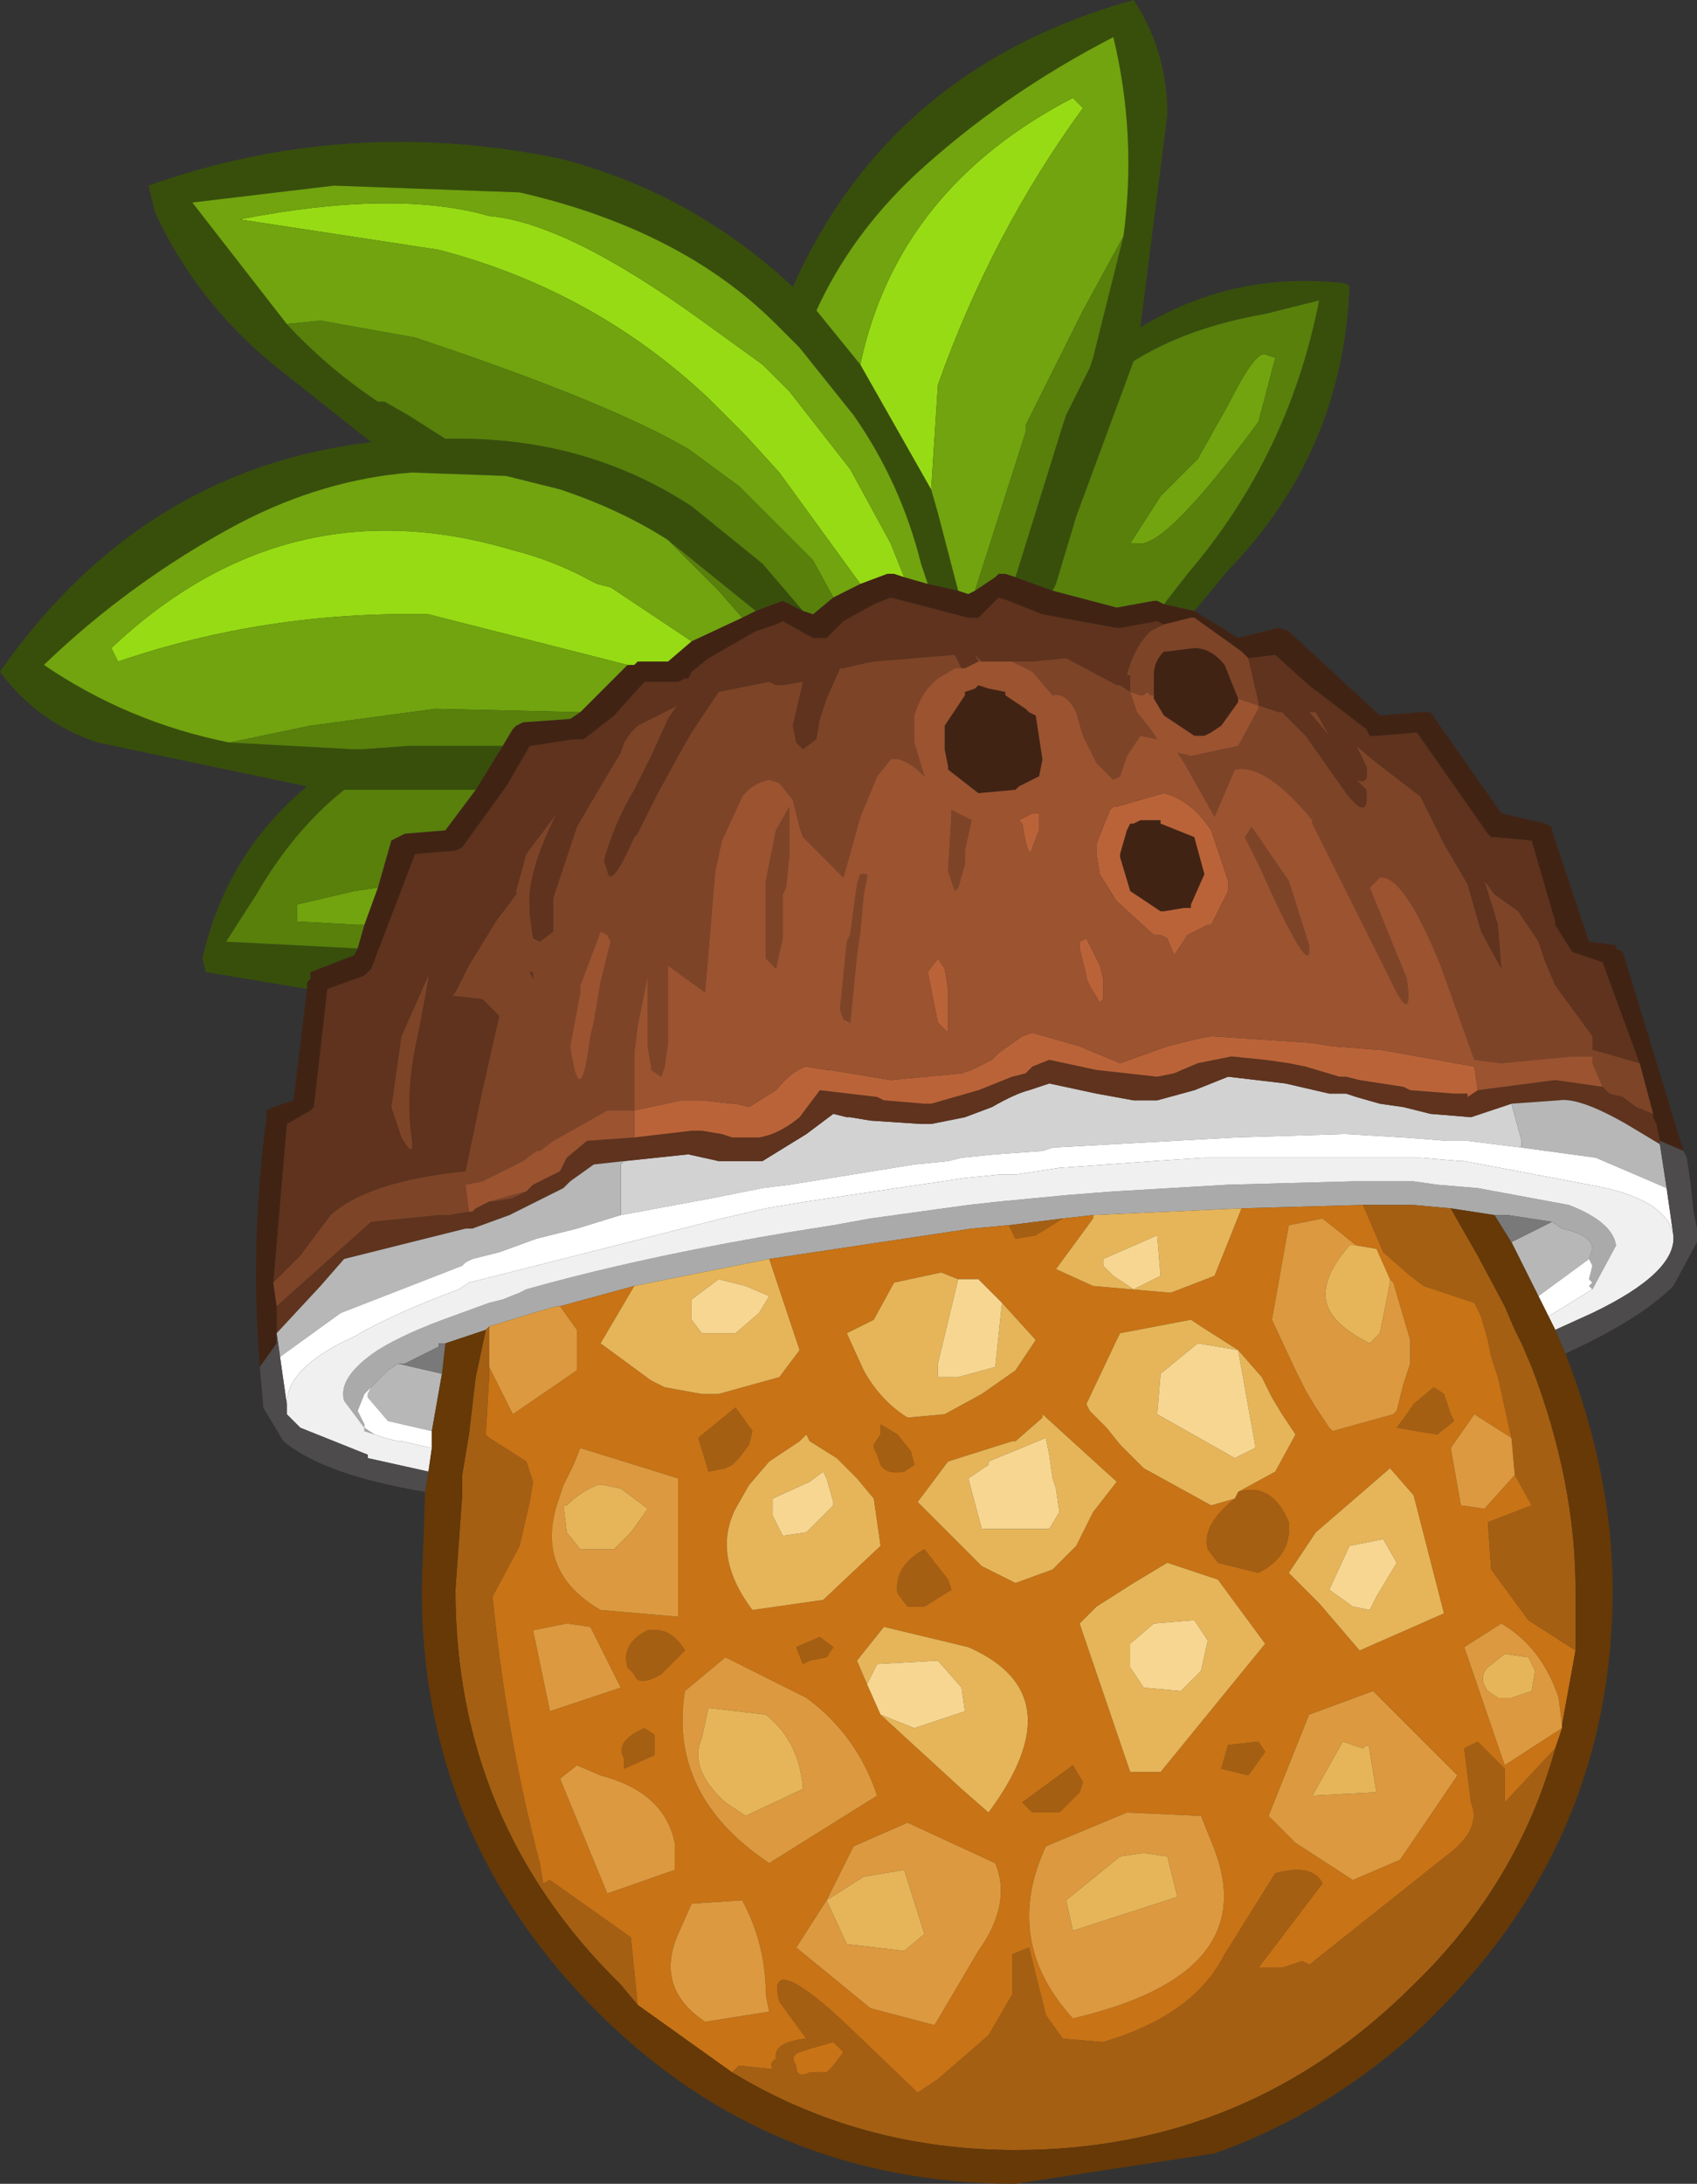 <?xml version="1.0" encoding="UTF-8" standalone="no"?>
<svg xmlns:ffdec="https://www.free-decompiler.com/flash" xmlns:xlink="http://www.w3.org/1999/xlink" ffdec:objectType="shape" height="32.35px" width="25.15px" xmlns="http://www.w3.org/2000/svg">
  <rect width="100%" height="100%" fill="#333333" stroke="none"/>
  <g transform="matrix(1.0, 0.0, 0.0, 1.0, -11.1, -8.0)">
    <path d="M20.35 25.2 L21.3 25.1 21.75 25.2 21.8 25.2 22.4 25.2 23.05 24.8 23.45 24.5 23.65 24.55 23.7 24.55 24.0 24.6 24.75 24.65 24.85 24.65 24.9 24.65 25.4 24.55 25.8 24.4 Q26.15 24.2 26.35 24.15 L26.65 24.05 27.35 24.2 27.9 24.3 28.25 24.3 28.8 24.15 29.3 23.95 30.15 24.05 30.8 24.2 31.05 24.2 31.2 24.25 31.55 24.35 31.9 24.4 32.3 24.5 32.9 24.55 33.5 24.35 33.65 24.9 33.65 25.0 32.85 24.9 32.55 24.9 31.9 24.85 31.05 24.8 31.0 24.8 29.4 24.85 26.7 25.0 26.55 25.05 25.85 25.1 25.35 25.15 25.15 25.2 24.65 25.25 22.8 25.55 22.4 25.6 21.65 25.75 20.3 26.0 20.3 25.6 20.3 25.25 20.35 25.2" fill="#d2d2d2" fill-rule="evenodd" stroke="none"/>
    <path d="M15.15 27.0 L15.35 24.65 15.7 24.45 15.75 24.4 15.95 22.65 16.5 22.45 16.55 22.4 16.6 22.35 17.25 20.65 17.85 20.6 17.95 20.55 18.6 19.65 18.95 19.05 19.6 18.95 19.75 18.95 20.2 18.6 20.65 18.1 21.15 18.1 21.25 18.05 21.3 18.05 21.35 17.95 21.6 17.75 22.3 17.35 22.6 17.25 22.7 17.2 23.15 17.45 23.25 17.45 23.35 17.45 23.6 17.2 24.05 16.95 24.3 16.85 25.45 17.15 25.5 17.15 25.6 17.15 25.9 16.85 26.05 16.9 26.55 17.1 27.65 17.3 27.7 17.3 28.25 17.2 28.35 17.25 28.15 17.35 Q27.9 17.6 27.8 18.0 L27.85 18.0 27.85 18.25 27.7 18.15 27.65 18.15 26.9 17.75 26.4 17.8 26.1 17.8 26.0 17.8 25.8 17.8 25.65 17.8 25.55 17.7 25.6 17.8 25.4 17.9 25.35 17.9 25.25 17.7 24.05 17.8 23.8 17.85 23.6 17.9 23.55 17.9 23.35 18.35 23.25 18.65 23.2 18.95 23.0 19.1 22.9 19.0 22.85 18.75 23.0 18.1 22.7 18.15 22.6 18.15 22.5 18.1 21.75 18.25 21.45 18.7 21.35 18.85 21.15 19.2 20.85 19.75 20.55 20.35 20.5 20.4 Q20.15 21.2 20.1 20.9 L20.05 20.75 Q20.2 20.2 20.5 19.7 L20.75 19.2 21.0 18.65 21.1 18.5 21.15 18.45 20.75 18.65 20.55 18.75 20.45 18.85 20.35 19.0 20.3 19.15 20.0 19.65 19.65 20.25 19.3 21.3 19.3 21.35 19.3 21.8 19.1 21.95 19.0 21.9 18.95 21.55 18.95 21.45 Q18.9 20.95 19.35 20.05 L18.9 20.65 18.75 21.2 18.75 21.25 18.45 21.65 18.05 22.3 17.85 22.7 17.8 22.75 18.25 22.8 18.5 23.05 18.25 24.15 18.0 25.35 Q16.55 25.5 16.0 26.0 L15.55 26.6 15.15 27.0 M29.6 17.75 L30.0 17.7 30.5 18.15 31.35 18.8 31.4 18.9 31.5 18.9 32.1 18.85 33.15 20.35 33.2 20.4 33.25 20.4 33.8 20.45 34.15 21.65 34.15 21.7 34.4 22.1 34.55 22.15 34.85 22.25 35.4 23.75 34.7 23.55 34.7 23.35 34.15 22.6 34.0 22.25 33.9 21.95 33.6 21.5 33.25 21.25 33.1 21.05 33.3 21.7 33.35 22.35 33.05 21.8 32.85 21.1 32.5 20.5 32.15 19.8 31.5 19.3 31.2 19.05 31.35 19.35 Q31.4 19.65 31.2 19.55 L31.35 19.7 Q31.4 20.2 31.05 19.75 L30.45 18.9 30.1 18.55 30.05 18.55 29.75 18.45 29.75 18.4 29.6 17.75 M35.6 24.5 L35.6 24.55 35.65 24.65 35.7 24.9 35.7 24.95 35.2 24.65 Q34.5 24.25 34.2 24.3 L33.5 24.35 32.9 24.55 32.3 24.5 31.9 24.4 31.55 24.35 31.2 24.25 31.05 24.2 30.8 24.2 30.15 24.05 29.3 23.95 28.8 24.15 28.25 24.3 27.9 24.3 27.35 24.2 26.65 24.05 26.35 24.15 Q26.15 24.2 25.8 24.4 L25.4 24.55 24.9 24.65 24.85 24.65 24.75 24.65 24.0 24.6 23.7 24.55 23.65 24.55 23.45 24.5 23.05 24.8 22.4 25.2 21.8 25.2 21.75 25.2 21.3 25.1 20.35 25.2 19.9 25.25 19.55 25.5 19.45 25.6 18.65 26.0 18.1 26.2 18.0 26.2 16.2 26.65 15.85 27.05 15.2 27.75 15.2 27.35 16.6 26.1 17.6 26.0 17.75 26.0 18.05 25.95 18.1 25.95 18.15 25.9 18.35 25.8 18.4 25.8 18.7 25.75 18.9 25.65 19.0 25.55 19.3 25.4 19.4 25.35 19.5 25.15 19.8 24.9 20.5 24.85 21.35 24.75 21.5 24.75 21.8 24.8 21.95 24.85 22.35 24.85 Q22.65 24.8 22.95 24.55 L23.25 24.15 24.1 24.25 24.2 24.3 24.8 24.35 24.9 24.35 25.6 24.15 26.1 23.95 26.3 23.9 26.4 23.8 26.65 23.7 27.35 23.85 28.25 23.95 28.5 23.9 28.85 23.75 29.35 23.65 29.85 23.7 30.2 23.75 30.45 23.8 30.95 23.95 31.05 23.95 31.25 24.0 31.9 24.1 32.0 24.15 32.65 24.2 32.85 24.2 32.85 24.25 33.0 24.15 34.15 24.0 34.85 24.1 34.95 24.2 35.15 24.25 35.35 24.4 35.6 24.5 M30.8 18.9 L30.6 18.55 30.5 18.55 30.55 18.6 30.8 18.9 M16.9 24.4 L17.05 24.85 Q17.25 25.2 17.2 24.85 17.1 24.15 17.3 23.3 L17.45 22.5 17.45 22.45 17.05 23.35 16.9 24.4 M19.0 22.4 L19.0 22.5 18.95 22.4 19.0 22.4" fill="#5f331d" fill-rule="evenodd" stroke="none"/>
    <path d="M15.65 22.65 L15.65 22.55 15.7 22.5 15.7 22.4 16.35 22.15 16.4 22.05 16.5 21.7 16.7 21.15 16.9 20.45 17.0 20.4 17.1 20.35 17.7 20.3 18.15 19.7 18.55 19.05 18.7 18.8 18.75 18.75 18.85 18.7 19.55 18.65 19.7 18.55 20.4 17.85 20.5 17.85 20.55 17.8 21.0 17.8 21.35 17.5 22.1 17.15 22.3 17.05 22.7 16.9 23.0 17.05 23.15 17.1 23.45 16.85 23.85 16.65 24.25 16.5 24.35 16.5 24.5 16.55 24.85 16.65 25.3 16.75 25.45 16.8 25.55 16.75 25.85 16.55 25.9 16.5 26.0 16.5 26.15 16.55 26.7 16.75 27.65 17.0 28.2 16.9 28.25 16.9 28.35 16.95 28.8 17.05 29.45 17.45 30.05 17.3 30.2 17.35 30.25 17.4 31.55 18.6 32.15 18.55 32.25 18.55 32.3 18.55 33.35 20.05 34.0 20.2 34.1 20.25 34.1 20.3 34.65 21.95 35.05 22.0 35.05 22.05 35.15 22.1 36.05 25.05 35.7 24.9 35.65 24.65 35.6 24.55 35.6 24.5 35.4 23.75 34.85 22.25 34.55 22.15 34.4 22.1 34.15 21.7 34.15 21.65 33.8 20.45 33.25 20.4 33.2 20.4 33.15 20.35 32.1 18.85 31.5 18.9 31.4 18.9 31.35 18.8 30.5 18.15 30.0 17.7 29.6 17.75 29.5 17.65 28.8 17.15 28.75 17.15 28.35 17.25 28.25 17.2 27.7 17.3 27.65 17.3 26.55 17.1 26.05 16.9 25.9 16.85 25.6 17.15 25.5 17.15 25.45 17.15 24.3 16.85 24.05 16.95 23.6 17.2 23.35 17.45 23.25 17.45 23.15 17.45 22.7 17.2 22.6 17.25 22.3 17.35 21.6 17.75 21.35 17.95 21.3 18.05 21.25 18.05 21.15 18.1 20.65 18.1 20.2 18.6 19.75 18.95 19.6 18.95 18.95 19.05 18.6 19.65 17.95 20.55 17.85 20.6 17.25 20.65 16.6 22.35 16.55 22.4 16.5 22.45 15.95 22.65 15.75 24.4 15.7 24.45 15.35 24.65 15.15 27.0 15.2 27.35 15.2 27.75 15.2 27.9 14.95 28.25 Q14.8 26.4 15.05 24.55 L15.05 24.45 15.15 24.4 15.45 24.3 15.65 22.65 M25.6 18.15 L25.75 18.2 26.0 18.25 26.0 18.3 26.3 18.5 26.35 18.55 26.45 18.6 26.55 19.25 26.5 19.5 26.2 19.65 26.15 19.7 25.6 19.75 25.15 19.4 25.15 19.35 25.1 19.1 25.1 18.75 25.4 18.3 25.4 18.25 25.55 18.2 25.6 18.15 M29.45 18.35 L29.45 18.4 29.2 18.75 29.05 18.85 28.95 18.9 28.9 18.9 28.8 18.9 28.35 18.6 28.2 18.35 28.2 18.3 28.2 18.05 28.2 18.0 Q28.2 17.8 28.35 17.65 L28.4 17.65 28.8 17.6 Q29.05 17.6 29.25 17.85 L29.45 18.35 M28.8 20.4 L28.95 20.95 28.75 21.4 28.75 21.45 28.65 21.45 28.35 21.5 28.3 21.5 27.85 21.2 27.7 20.7 27.7 20.65 27.8 20.3 27.85 20.2 27.9 20.2 28.0 20.15 28.3 20.15 28.3 20.2 28.8 20.4" fill="#412314" fill-rule="evenodd" stroke="none"/>
    <path d="M28.35 17.25 L28.75 17.15 28.8 17.15 29.5 17.65 29.6 17.75 29.75 18.4 29.75 18.45 29.6 18.4 29.45 18.35 29.25 17.85 Q29.05 17.6 28.8 17.6 L28.4 17.65 28.35 17.65 Q28.2 17.8 28.2 18.0 L28.2 18.05 28.2 18.3 28.15 18.3 28.1 18.25 28.05 18.3 28.0 18.3 27.85 18.25 27.95 18.55 28.15 18.8 28.25 18.95 28.0 18.9 27.8 19.2 27.7 19.5 27.6 19.55 27.35 19.3 27.3 19.2 27.15 18.9 27.05 18.55 Q26.9 18.25 26.7 18.3 L26.4 17.95 26.1 17.8 26.4 17.8 26.9 17.75 27.65 18.15 27.7 18.15 27.85 18.25 27.85 18.0 27.8 18.0 Q27.9 17.6 28.15 17.35 L28.35 17.25 M35.4 23.75 L35.6 24.5 35.35 24.4 35.15 24.25 34.95 24.2 34.85 24.1 34.7 23.75 34.7 23.65 34.4 23.65 33.35 23.75 32.95 23.7 32.45 22.3 Q31.9 20.95 31.55 21.0 L31.4 21.15 31.95 22.5 Q32.05 23.25 31.7 22.5 L30.95 21.0 30.55 20.2 30.55 20.15 Q29.85 19.3 29.4 19.4 L29.1 20.1 28.65 19.3 28.55 19.15 28.75 19.2 29.45 19.05 29.75 18.5 29.75 18.45 30.05 18.55 30.1 18.55 30.45 18.9 31.05 19.75 Q31.4 20.2 31.35 19.7 L31.2 19.55 Q31.4 19.65 31.35 19.35 L31.2 19.05 31.5 19.3 32.15 19.8 32.5 20.5 32.85 21.1 33.05 21.8 33.35 22.35 33.3 21.7 33.1 21.05 33.25 21.25 33.6 21.5 33.9 21.95 34.0 22.25 34.15 22.6 34.7 23.35 34.7 23.55 35.4 23.75 M25.65 17.8 L25.6 17.8 25.55 17.7 25.65 17.8 M25.35 17.9 L25.25 17.9 25.0 18.05 Q24.75 18.25 24.65 18.6 L24.65 18.65 24.65 19.0 24.8 19.5 Q24.5 19.2 24.3 19.25 L24.1 19.5 23.85 20.1 23.6 21.0 23.2 20.6 23.0 20.4 22.95 20.25 22.85 19.85 22.65 19.6 22.5 19.55 Q22.25 19.6 22.1 19.8 L21.8 20.45 21.7 20.9 21.55 22.7 21.2 22.45 21.0 22.3 21.0 22.65 21.0 22.95 21.0 23.15 21.0 23.45 20.95 23.8 20.9 23.95 20.75 23.85 20.75 23.8 20.7 23.5 20.7 23.15 20.7 22.45 20.55 23.2 20.5 23.6 20.5 23.9 20.5 23.95 20.5 24.45 20.1 24.45 19.3 24.9 19.1 25.05 19.05 25.05 18.85 25.2 18.25 25.5 18.0 25.55 18.05 25.95 17.75 26.0 17.6 26.0 16.6 26.1 15.2 27.35 15.15 27.0 15.55 26.6 16.0 26.0 Q16.55 25.5 18.0 25.35 L18.25 24.15 18.5 23.05 18.25 22.8 17.8 22.75 17.85 22.7 18.05 22.3 18.45 21.65 18.75 21.25 18.75 21.2 18.9 20.65 19.35 20.05 Q18.9 20.95 18.95 21.45 L18.95 21.55 19.0 21.9 19.1 21.95 19.3 21.8 19.3 21.35 19.3 21.3 19.65 20.25 20.0 19.65 20.3 19.15 20.35 19.0 20.45 18.85 20.55 18.75 20.75 18.65 21.15 18.45 21.1 18.5 21.0 18.65 20.75 19.2 20.5 19.7 Q20.2 20.2 20.05 20.75 L20.1 20.9 Q20.15 21.2 20.5 20.4 L20.55 20.35 20.85 19.75 21.15 19.2 21.35 18.85 21.45 18.7 21.75 18.25 22.5 18.1 22.6 18.15 22.7 18.15 23.0 18.1 22.85 18.75 22.9 19.0 23.0 19.1 23.2 18.95 23.25 18.65 23.35 18.35 23.55 17.9 23.6 17.9 23.8 17.85 24.05 17.8 25.25 17.7 25.35 17.9 M25.4 20.6 L25.4 20.8 25.3 21.15 25.25 21.2 25.15 20.9 25.2 20.1 25.2 20.0 25.4 20.1 25.5 20.15 25.4 20.6 M22.45 22.2 L22.45 22.0 22.45 21.1 22.45 21.05 22.6 20.3 22.8 19.95 22.8 20.05 22.8 20.35 22.8 20.65 22.75 21.15 22.7 21.25 22.7 21.7 22.7 21.9 22.6 22.35 22.45 22.2 M23.7 23.15 L23.6 23.1 23.55 22.95 23.65 21.95 23.7 21.85 23.8 21.1 23.85 20.95 23.95 20.95 23.95 21.0 23.9 21.25 23.85 21.8 23.8 22.15 23.7 23.15 M29.55 20.4 L29.65 20.25 30.2 21.05 30.5 22.0 Q30.55 22.5 30.0 21.35 L29.75 20.8 29.55 20.4 M30.8 18.9 L30.55 18.6 30.5 18.55 30.6 18.55 30.8 18.9 M16.9 24.4 L17.05 23.35 17.45 22.45 17.45 22.5 17.3 23.3 Q17.1 24.15 17.2 24.85 17.25 25.2 17.05 24.85 L16.9 24.4 M19.55 23.5 Q19.7 24.55 19.85 23.35 L19.9 23.15 20.0 22.55 20.15 21.95 20.1 21.85 20.0 21.8 19.7 22.6 19.7 22.7 19.55 23.5 M19.0 22.4 L18.95 22.4 19.0 22.5 19.0 22.4 M18.35 25.8 L18.7 25.7 18.9 25.65 18.7 25.75 18.4 25.8 18.35 25.8" fill="#7e4427" fill-rule="evenodd" stroke="none"/>
    <path d="M16.65 29.25 L16.5 29.2 16.5 29.15 16.2 28.75 Q16.1 28.4 16.7 28.0 17.1 27.75 17.8 27.5 L18.35 27.3 18.55 27.25 18.8 27.15 18.9 27.1 Q20.85 26.55 23.45 26.15 L24.0 26.05 25.45 25.85 25.9 25.8 26.95 25.7 27.6 25.65 29.3 25.55 31.15 25.5 32.05 25.5 32.4 25.55 33.0 25.6 34.35 25.85 Q35.0 26.1 35.05 26.45 L34.7 27.1 34.65 27.05 34.7 27.0 34.65 26.95 34.7 26.75 34.65 26.65 34.7 26.5 Q34.7 26.3 34.25 26.2 L34.1 26.1 33.45 26.0 33.25 26.0 32.6 25.9 32.05 25.85 31.4 25.85 31.3 25.85 29.5 25.9 27.3 26.0 26.85 26.05 26.05 26.15 25.5 26.2 22.5 26.65 20.5 27.05 19.4 27.35 19.35 27.35 19.0 27.45 18.35 27.65 18.3 27.7 17.7 27.9 17.6 27.9 17.6 27.95 17.1 28.2 17.0 28.2 16.85 28.3 16.6 28.55 16.5 28.65 16.4 28.9 16.5 29.1 16.5 29.15 16.65 29.25" fill="#aaaaaa" fill-rule="evenodd" stroke="none"/>
    <path d="M20.35 25.2 L20.3 25.25 20.3 25.6 20.3 26.0 19.65 26.2 19.05 26.35 18.5 26.55 18.1 26.65 18.0 26.7 17.95 26.75 16.15 27.45 15.25 28.1 15.2 27.75 15.85 27.05 16.2 26.65 18.0 26.2 18.1 26.2 18.65 26.0 19.45 25.6 19.55 25.5 19.9 25.25 20.35 25.2 M33.65 25.0 L33.65 24.9 33.5 24.35 34.2 24.3 Q34.5 24.25 35.2 24.65 L35.7 24.95 35.8 25.6 34.75 25.15 33.65 25.0 M16.6 28.55 L16.85 28.3 17.0 28.2 17.65 28.35 17.5 29.2 16.85 29.05 16.55 28.7 16.55 28.65 16.6 28.55 M34.1 26.1 L34.25 26.2 Q34.7 26.3 34.7 26.5 L34.65 26.65 33.9 27.2 33.5 26.4 34.1 26.1" fill="#b7b7b7" fill-rule="evenodd" stroke="none"/>
    <path d="M20.3 26.0 L21.65 25.75 22.4 25.6 22.8 25.55 24.65 25.25 25.15 25.2 25.35 25.15 25.85 25.1 26.55 25.05 26.7 25.0 29.4 24.85 31.0 24.8 31.05 24.8 31.9 24.85 32.55 24.9 32.85 24.9 33.65 25.0 34.75 25.15 35.8 25.6 35.9 26.3 Q35.8 25.75 34.65 25.55 L32.8 25.2 32.75 25.2 32.15 25.15 31.0 25.15 29.6 25.15 28.95 25.15 28.2 25.2 26.8 25.3 26.15 25.4 25.9 25.4 25.4 25.45 23.05 25.8 22.45 25.9 21.8 26.05 18.45 26.9 18.05 27.0 17.9 27.1 Q16.95 27.45 16.35 27.8 15.35 28.25 15.35 28.8 L15.25 28.1 16.15 27.45 17.95 26.75 18.0 26.7 18.1 26.65 18.5 26.55 19.05 26.35 19.65 26.2 20.3 26.0 M16.65 29.25 L16.5 29.15 16.5 29.1 16.4 28.9 16.5 28.65 16.6 28.55 16.55 28.65 16.55 28.7 16.85 29.05 17.5 29.2 17.5 29.45 17.05 29.35 17.0 29.35 16.8 29.3 16.65 29.25 M34.65 26.65 L34.7 26.75 34.65 26.95 34.7 27.0 34.65 27.05 34.7 27.1 34.05 27.5 33.9 27.2 34.65 26.65" fill="#ffffff" fill-rule="evenodd" stroke="none"/>
    <path d="M34.7 27.1 L35.05 26.45 Q35.0 26.1 34.35 25.85 L33.0 25.6 32.4 25.55 32.05 25.5 31.15 25.5 29.3 25.55 27.6 25.65 26.95 25.7 25.9 25.8 25.45 25.85 24.0 26.05 23.45 26.15 Q20.85 26.55 18.9 27.1 L18.8 27.15 18.55 27.25 18.35 27.3 17.8 27.5 Q17.1 27.75 16.7 28.0 16.1 28.4 16.2 28.75 L16.5 29.15 16.5 29.2 16.65 29.25 16.8 29.3 17.0 29.35 17.05 29.35 17.5 29.45 17.45 29.8 16.55 29.6 16.55 29.55 15.55 29.15 15.45 29.05 15.35 28.95 15.35 28.8 Q15.35 28.25 16.35 27.8 16.95 27.45 17.9 27.1 L18.05 27.0 18.45 26.9 21.8 26.05 22.45 25.9 23.05 25.8 25.4 25.45 25.9 25.4 26.15 25.4 26.8 25.3 28.2 25.2 28.95 25.15 29.6 25.15 31.0 25.15 32.15 25.15 32.75 25.2 32.8 25.2 34.65 25.55 Q35.8 25.75 35.9 26.3 35.95 26.85 34.7 27.45 L34.15 27.7 34.05 27.5 34.7 27.1" fill="#f0f0f0" fill-rule="evenodd" stroke="none"/>
    <path d="M20.5 24.45 L21.2 24.3 21.5 24.3 21.95 24.35 22.0 24.35 22.2 24.4 22.6 24.15 Q22.85 23.85 23.05 23.8 L23.35 23.85 23.4 23.85 23.7 23.9 24.3 24.0 25.35 23.9 25.5 23.85 25.8 23.7 25.9 23.6 26.25 23.35 26.4 23.3 27.1 23.5 27.7 23.75 28.4 23.5 28.8 23.4 29.05 23.35 30.55 23.45 30.85 23.5 31.5 23.55 31.55 23.55 32.95 23.8 33.0 24.15 32.85 24.25 32.85 24.2 32.65 24.2 32.0 24.15 31.9 24.1 31.25 24.0 31.05 23.95 30.95 23.95 30.45 23.8 30.2 23.75 29.85 23.7 29.35 23.65 28.85 23.75 28.5 23.9 28.25 23.95 27.35 23.85 26.65 23.7 26.4 23.8 26.3 23.9 26.1 23.95 25.6 24.15 24.9 24.35 24.8 24.35 24.2 24.3 24.1 24.25 23.25 24.15 22.95 24.55 Q22.65 24.8 22.35 24.85 L21.95 24.85 21.8 24.8 21.5 24.75 21.35 24.75 20.5 24.85 20.5 24.45 M24.9 22.65 L24.85 22.4 25.0 22.2 25.1 22.35 25.15 22.65 25.15 23.3 25.0 23.15 24.9 22.65 M28.8 20.4 L28.3 20.2 28.3 20.15 28.0 20.15 27.9 20.2 27.85 20.2 27.8 20.3 27.7 20.65 27.7 20.7 27.85 21.2 28.3 21.5 28.35 21.5 28.65 21.45 28.75 21.45 28.75 21.4 28.95 20.95 28.8 20.4 M28.5 22.15 L28.4 21.9 28.3 21.85 28.2 21.85 27.65 21.35 27.4 20.95 27.35 20.65 27.35 20.5 27.55 20.0 27.6 19.95 27.65 19.95 28.35 19.75 Q28.75 19.85 29.05 20.3 L29.3 21.05 29.3 21.2 29.05 21.7 29.0 21.7 28.7 21.85 28.5 22.15 M26.4 20.55 Q26.35 20.8 26.25 20.2 L26.2 20.15 26.4 20.05 26.45 20.05 26.5 20.05 26.5 20.1 26.5 20.3 26.4 20.55 M27.4 22.85 L27.25 22.6 27.2 22.5 27.2 22.45 27.1 22.05 27.1 21.95 27.2 21.9 27.4 22.3 27.45 22.5 27.45 22.55 27.45 22.8 27.4 22.85" fill="#bb6338" fill-rule="evenodd" stroke="none"/>
    <path d="M25.6 18.15 L25.55 18.2 25.4 18.25 25.4 18.3 25.1 18.75 25.1 19.1 25.15 19.35 25.15 19.4 25.6 19.75 26.15 19.7 26.2 19.65 26.5 19.5 26.55 19.25 26.45 18.6 26.35 18.55 26.3 18.5 26.0 18.3 26.0 18.25 25.75 18.2 25.6 18.15 M25.65 17.8 L25.8 17.8 26.0 17.8 26.1 17.8 26.4 17.95 26.7 18.3 Q26.9 18.25 27.05 18.55 L27.15 18.9 27.3 19.2 27.35 19.3 27.6 19.55 27.7 19.5 27.8 19.2 28.0 18.9 28.25 18.95 28.15 18.8 27.95 18.55 27.85 18.25 28.0 18.3 28.05 18.3 28.1 18.25 28.15 18.3 28.2 18.3 28.2 18.35 28.35 18.6 28.8 18.9 28.9 18.9 28.95 18.9 29.05 18.85 29.2 18.75 29.45 18.4 29.45 18.35 29.6 18.4 29.75 18.45 29.75 18.5 29.45 19.05 28.75 19.2 28.55 19.15 28.65 19.3 29.1 20.1 29.4 19.4 Q29.85 19.3 30.55 20.15 L30.55 20.2 30.95 21.0 31.7 22.5 Q32.05 23.25 31.95 22.5 L31.4 21.15 31.55 21.0 Q31.9 20.95 32.45 22.3 L32.95 23.7 33.35 23.75 34.4 23.65 34.7 23.65 34.7 23.75 34.85 24.1 34.15 24.0 33.0 24.15 32.95 23.8 31.55 23.55 31.5 23.55 30.85 23.5 30.55 23.45 29.05 23.35 28.8 23.4 28.4 23.5 27.7 23.75 27.1 23.5 26.4 23.3 26.25 23.35 25.9 23.6 25.8 23.7 25.5 23.85 25.35 23.9 24.3 24.0 23.7 23.9 23.4 23.85 23.35 23.85 23.05 23.8 Q22.85 23.85 22.6 24.15 L22.2 24.4 22.0 24.35 21.95 24.35 21.5 24.3 21.2 24.3 20.5 24.45 20.5 23.95 20.5 23.9 20.5 23.6 20.55 23.2 20.7 22.45 20.7 23.15 20.7 23.5 20.75 23.8 20.75 23.85 20.9 23.95 20.95 23.8 21.0 23.45 21.0 23.15 21.0 22.95 21.0 22.65 21.0 22.3 21.2 22.45 21.55 22.7 21.7 20.9 21.8 20.45 22.1 19.8 Q22.25 19.6 22.5 19.55 L22.65 19.6 22.85 19.85 22.95 20.25 23.0 20.4 23.2 20.6 23.6 21.0 23.85 20.1 24.1 19.5 24.3 19.25 Q24.5 19.2 24.8 19.5 L24.65 19.0 24.65 18.65 24.65 18.6 Q24.75 18.25 25.0 18.05 L25.25 17.9 25.35 17.9 25.4 17.9 25.6 17.8 25.65 17.8 M18.05 25.95 L18.0 25.55 18.25 25.5 18.85 25.2 19.05 25.05 19.1 25.05 19.3 24.9 20.1 24.45 20.5 24.45 20.5 24.85 19.8 24.9 19.5 25.15 19.4 25.35 19.3 25.4 19.0 25.55 18.9 25.65 18.7 25.7 18.35 25.8 18.15 25.9 18.1 25.95 18.05 25.95 M23.7 23.15 L23.8 22.15 23.85 21.8 23.9 21.25 23.95 21.0 23.95 20.95 23.85 20.95 23.8 21.1 23.7 21.85 23.65 21.95 23.55 22.95 23.6 23.1 23.7 23.15 M22.45 22.2 L22.6 22.35 22.7 21.9 22.7 21.7 22.7 21.25 22.75 21.15 22.8 20.65 22.8 20.35 22.8 20.05 22.8 19.95 22.6 20.3 22.45 21.05 22.45 21.1 22.45 22.0 22.45 22.2 M25.4 20.6 L25.5 20.15 25.4 20.1 25.2 20.0 25.2 20.1 25.15 20.9 25.25 21.2 25.3 21.15 25.4 20.8 25.4 20.6 M24.9 22.65 L25.0 23.15 25.15 23.3 25.15 22.65 25.1 22.35 25.0 22.2 24.85 22.4 24.9 22.65 M29.55 20.4 L29.75 20.8 30.0 21.35 Q30.55 22.5 30.5 22.0 L30.2 21.05 29.65 20.25 29.55 20.4 M27.4 22.85 L27.45 22.8 27.45 22.55 27.45 22.5 27.4 22.3 27.2 21.9 27.1 21.95 27.1 22.05 27.2 22.45 27.2 22.5 27.25 22.6 27.4 22.85 M26.4 20.55 L26.5 20.3 26.5 20.1 26.5 20.05 26.45 20.05 26.4 20.05 26.2 20.15 26.25 20.2 Q26.35 20.8 26.4 20.55 M28.5 22.15 L28.7 21.85 29.0 21.7 29.05 21.7 29.3 21.2 29.3 21.05 29.05 20.3 Q28.75 19.85 28.35 19.75 L27.65 19.95 27.6 19.95 27.55 20.0 27.35 20.5 27.35 20.65 27.4 20.95 27.65 21.35 28.2 21.85 28.3 21.85 28.4 21.9 28.5 22.15 M19.55 23.5 L19.7 22.7 19.7 22.6 20.0 21.8 20.1 21.85 20.15 21.95 20.0 22.55 19.9 23.15 19.85 23.35 Q19.7 24.55 19.55 23.5" fill="#9c5330" fill-rule="evenodd" stroke="none"/>
    <path d="M15.65 22.65 L14.15 22.4 14.1 22.2 Q14.45 20.65 15.65 19.65 L12.55 19.0 Q11.65 18.7 11.1 17.95 13.2 14.95 16.6 14.55 L15.15 13.4 Q14.0 12.45 13.4 11.15 L13.3 10.75 Q16.25 9.7 19.4 10.35 21.35 10.85 22.85 12.25 24.3 9.0 27.9 8.0 28.4 8.75 28.4 9.7 L28.0 12.85 Q29.4 12.0 31.05 12.2 L31.1 12.25 Q31.0 14.7 29.3 16.45 L28.8 17.05 28.35 16.95 28.7 16.5 Q30.2 14.75 30.65 12.45 L29.85 12.65 Q28.7 12.85 27.9 13.35 L27.05 15.65 26.75 16.65 26.7 16.75 26.15 16.55 26.85 14.3 26.9 14.15 27.25 13.45 27.3 13.3 27.75 11.5 Q27.95 10.0 27.6 8.55 25.95 9.4 24.65 10.6 23.7 11.5 23.2 12.6 L23.85 13.4 24.9 15.25 25.0 15.6 25.3 16.75 24.85 16.65 24.75 16.35 Q24.45 15.15 23.75 14.15 L22.95 13.15 22.6 12.8 Q21.2 11.4 18.8 10.85 L16.05 10.75 13.95 11.0 15.35 12.8 Q15.95 13.45 16.7 13.95 L16.8 13.95 17.15 14.15 17.7 14.5 Q19.75 14.45 21.35 15.5 L22.4 16.35 23.0 17.05 22.7 16.9 22.3 17.05 21.0 16.0 Q20.3 15.55 19.4 15.25 L18.6 15.05 17.2 15.0 Q15.9 15.1 14.65 15.75 13.05 16.6 11.75 17.85 13.0 18.7 14.5 19.0 L16.35 19.1 16.45 19.1 17.15 19.05 17.4 19.05 18.55 19.05 18.15 19.7 16.2 19.7 Q15.45 20.3 14.9 21.25 L14.45 21.95 16.4 22.05 16.35 22.15 15.7 22.4 15.7 22.5 15.65 22.55 15.65 22.65" fill="#384f0b" fill-rule="evenodd" stroke="none"/>
    <path d="M18.3 27.7 L18.35 27.65 18.35 28.25 18.35 28.4 18.3 29.25 18.35 29.3 18.9 29.65 18.95 29.8 19.0 29.95 18.95 30.25 18.8 30.9 18.4 31.65 Q18.6 33.7 19.1 35.6 L19.15 35.9 19.25 35.85 20.45 36.7 20.55 37.7 20.3 37.4 Q17.85 35.0 17.85 31.55 L17.95 30.15 17.95 29.85 18.0 29.55 18.05 29.25 18.15 28.4 18.3 27.7 M26.05 26.15 L26.85 26.05 26.45 26.3 26.15 26.35 26.05 26.15 M31.3 25.85 L31.4 25.85 32.05 25.85 32.6 25.9 33.0 26.6 33.4 27.35 33.55 27.7 33.65 27.9 33.8 28.25 Q34.45 29.95 34.45 31.55 L34.45 32.45 33.75 32.0 33.2 31.25 33.15 30.55 33.8 30.3 33.55 29.85 33.5 29.3 33.3 28.4 33.2 28.1 33.15 27.85 33.05 27.5 32.95 27.3 32.2 27.05 32.0 26.9 31.6 26.55 31.3 25.85 M21.95 38.7 L22.05 38.6 22.55 38.65 Q22.5 38.55 22.6 38.5 22.55 38.25 23.05 38.2 L22.65 37.65 Q22.45 36.9 23.55 37.9 L24.7 39.0 25.0 38.8 25.75 38.15 26.1 37.55 26.1 36.95 26.35 36.85 26.6 37.85 26.85 38.2 27.45 38.25 Q28.8 37.85 29.25 36.95 L30.0 35.75 Q30.55 35.6 30.7 35.9 L29.75 37.15 30.1 37.15 30.4 37.05 30.5 37.1 30.45 37.15 30.7 36.95 32.65 35.4 Q33.05 35.05 32.9 34.7 L32.8 33.9 33.0 33.8 33.4 34.2 33.4 34.7 34.15 33.9 Q33.6 35.9 32.05 37.4 29.6 39.85 26.15 39.85 23.85 39.85 21.95 38.7 M31.8 29.15 L31.95 28.95 32.05 28.8 32.35 28.55 32.5 28.65 32.6 28.95 32.65 29.05 32.4 29.25 31.8 29.15 M29.4 30.2 L29.45 30.1 Q29.95 29.95 30.2 30.55 30.25 31.05 29.75 31.3 L29.15 31.15 29.0 30.95 Q28.9 30.6 29.4 30.2 M22.25 29.2 L22.2 29.4 22.05 29.6 21.95 29.7 21.85 29.75 21.6 29.8 21.45 29.3 22.0 28.85 22.25 29.2 M24.05 29.4 L24.15 29.25 24.15 29.1 24.4 29.25 24.6 29.5 24.65 29.7 24.5 29.8 Q24.25 29.85 24.15 29.7 L24.1 29.55 24.05 29.45 24.05 29.4 M25.15 31.4 L25.2 31.55 24.8 31.8 24.55 31.8 24.4 31.6 Q24.35 31.2 24.8 30.95 L25.15 31.4 M23.25 32.25 L23.45 32.4 23.35 32.55 23.1 32.6 23.0 32.65 22.9 32.4 23.25 32.25 M21.25 32.45 L20.9 32.8 Q20.55 33.0 20.5 32.8 L20.4 32.7 Q20.3 32.35 20.7 32.15 21.05 32.1 21.25 32.45 M20.65 33.6 L20.8 33.7 20.8 34.0 20.35 34.2 20.35 34.05 Q20.2 33.8 20.65 33.6 M29.85 33.95 L29.6 34.3 29.2 34.2 29.3 33.85 29.75 33.8 29.85 33.95 M26.25 34.7 L27.0 34.15 27.15 34.4 27.1 34.55 26.8 34.85 26.4 34.85 26.25 34.7 M22.95 38.4 Q22.8 38.45 22.9 38.6 22.9 38.8 23.1 38.7 L23.35 38.7 23.45 38.6 23.6 38.4 23.45 38.25 23.1 38.35 22.95 38.4" fill="#a55f12" fill-rule="evenodd" stroke="none"/>
    <path d="M19.4 27.35 L20.5 27.05 20.0 27.9 20.75 28.45 20.85 28.5 20.95 28.55 21.5 28.65 21.75 28.65 22.65 28.4 22.95 28.0 22.5 26.65 25.5 26.2 26.05 26.15 26.15 26.35 26.45 26.3 26.85 26.05 27.3 26.0 27.3 26.05 26.75 26.8 27.3 27.05 28.45 27.15 29.1 26.9 29.5 25.9 31.3 25.85 31.6 26.55 32.0 26.9 32.2 27.05 32.95 27.3 33.05 27.5 33.15 27.85 33.2 28.1 33.3 28.4 33.5 29.3 32.95 28.95 32.6 29.45 32.75 30.3 33.1 30.35 33.55 29.85 33.8 30.3 33.15 30.55 33.2 31.25 33.75 32.0 34.45 32.45 34.25 33.55 34.2 33.15 Q33.95 32.4 33.35 32.05 L32.8 32.4 33.4 34.15 34.25 33.6 34.15 33.9 33.4 34.7 33.4 34.2 33.0 33.8 32.8 33.9 32.9 34.7 Q33.05 35.05 32.65 35.4 L30.7 36.95 30.45 37.15 30.5 37.1 30.4 37.05 30.1 37.15 29.75 37.15 30.7 35.9 Q30.55 35.6 30.0 35.75 L29.25 36.95 Q28.8 37.85 27.45 38.25 L26.85 38.2 26.6 37.85 26.35 36.85 26.1 36.95 26.1 37.55 25.75 38.15 25.0 38.8 24.7 39.0 23.55 37.9 Q22.45 36.9 22.65 37.65 L23.05 38.2 Q22.55 38.25 22.6 38.5 22.5 38.55 22.55 38.65 L22.05 38.6 21.95 38.7 20.55 37.7 20.45 36.7 19.25 35.85 19.15 35.9 19.1 35.6 Q18.6 33.7 18.4 31.65 L18.8 30.9 18.95 30.25 19.0 29.95 18.95 29.8 18.9 29.65 18.35 29.3 18.3 29.25 18.35 28.4 18.35 28.25 18.7 28.95 19.65 28.3 19.65 27.7 19.4 27.35 M21.15 31.95 L21.15 29.9 19.7 29.45 19.6 29.7 19.45 30.0 19.35 30.3 Q19.05 31.3 20.0 31.85 L21.15 31.95 M19.65 34.15 L19.4 34.35 20.1 36.05 21.1 35.7 21.1 35.3 Q20.95 34.55 20.0 34.3 L19.65 34.15 M19.85 32.1 L19.5 32.05 19.0 32.15 19.25 33.35 20.3 33.0 19.85 32.1 M31.2 26.45 L30.7 26.05 30.2 26.15 29.95 27.55 30.3 28.3 30.45 28.6 30.6 28.85 30.8 29.15 30.85 29.2 31.75 28.95 31.8 28.9 31.9 28.5 32.0 28.2 32.0 27.85 31.75 27.0 31.7 26.95 31.5 26.5 31.2 26.45 M31.8 29.15 L32.4 29.25 32.65 29.05 32.6 28.95 32.5 28.65 32.35 28.55 32.05 28.8 31.95 28.95 31.8 29.15 M30.6 30.7 L30.2 31.3 30.65 31.75 31.25 32.45 32.5 31.9 32.05 30.15 31.7 29.75 30.6 30.7 M30.3 35.3 L31.15 35.85 31.85 35.55 32.7 34.3 31.45 33.05 30.5 33.4 29.9 34.9 30.3 35.3 M29.45 28.0 L28.9 27.65 28.75 27.55 27.7 27.75 27.65 27.85 27.2 28.8 27.25 28.9 27.5 29.15 27.7 29.4 28.0 29.7 28.05 29.75 29.05 30.3 29.4 30.2 Q28.9 30.6 29.0 30.95 L29.15 31.15 29.75 31.3 Q30.25 31.05 30.2 30.55 29.95 29.95 29.45 30.1 L30.0 29.8 30.3 29.25 30.1 28.95 29.95 28.7 29.8 28.4 29.45 28.0 M25.95 27.3 L25.6 26.95 25.3 26.95 25.05 26.85 24.35 27.0 24.05 27.55 23.65 27.75 23.9 28.3 Q24.15 28.75 24.55 29.0 L25.1 28.95 25.65 28.65 26.15 28.3 26.45 27.85 25.95 27.3 M25.65 31.2 L26.15 31.45 26.7 31.25 27.05 30.9 27.3 30.4 27.65 29.95 26.55 28.95 26.55 29.0 26.15 29.35 26.1 29.35 25.15 29.65 24.7 30.25 25.65 31.2 M22.25 29.2 L22.0 28.85 21.45 29.3 21.6 29.8 21.85 29.75 21.95 29.7 22.05 29.6 22.2 29.4 22.25 29.2 M23.3 31.7 L24.15 30.9 24.05 30.2 23.8 29.9 23.5 29.6 23.1 29.35 23.05 29.25 22.95 29.35 22.5 29.65 22.2 30.0 22.0 30.35 Q21.65 31.05 22.25 31.85 L23.3 31.7 M23.25 32.25 L22.9 32.4 23.0 32.65 23.1 32.6 23.35 32.55 23.45 32.4 23.25 32.25 M25.15 31.4 L24.8 30.95 Q24.35 31.2 24.4 31.6 L24.55 31.8 24.8 31.8 25.2 31.55 25.15 31.4 M24.05 29.4 L24.05 29.45 24.1 29.55 24.15 29.7 Q24.25 29.85 24.5 29.8 L24.65 29.7 24.6 29.5 24.4 29.25 24.15 29.1 24.15 29.25 24.05 29.4 M24.15 33.4 L25.35 34.5 25.75 34.85 Q27.05 33.1 25.45 32.4 L24.2 32.1 23.8 32.6 23.95 32.95 24.15 33.4 M20.65 33.6 Q20.2 33.8 20.35 34.05 L20.35 34.2 20.8 34.0 20.8 33.7 20.65 33.6 M21.25 32.45 Q21.05 32.1 20.7 32.15 20.3 32.35 20.4 32.7 L20.5 32.8 Q20.55 33.0 20.9 32.8 L21.25 32.45 M21.85 32.55 L21.25 33.05 Q21.0 34.6 22.5 35.6 L24.1 34.6 Q23.8 33.7 23.05 33.15 L21.85 32.55 M21.35 36.2 L21.15 36.65 Q20.8 37.45 21.55 37.95 L22.5 37.8 22.45 37.55 Q22.45 36.8 22.1 36.15 L21.35 36.2 M23.35 36.15 L22.9 36.85 24.0 37.75 24.95 38.0 25.6 36.9 Q26.1 36.2 25.85 35.6 L24.55 35.0 23.75 35.35 23.35 36.15 M28.3 34.25 L29.85 32.35 29.15 31.4 28.4 31.15 27.9 31.45 27.35 31.8 27.1 32.05 27.85 34.25 28.3 34.25 M29.85 33.95 L29.75 33.8 29.3 33.85 29.2 34.2 29.6 34.3 29.85 33.95 M27.8 34.85 L26.6 35.35 Q25.95 36.75 27.0 37.9 29.8 37.25 29.1 35.4 L28.9 34.9 27.8 34.85 M26.25 34.7 L26.4 34.85 26.8 34.85 27.1 34.55 27.15 34.4 27.0 34.15 26.25 34.7 M22.95 38.4 L23.1 38.35 23.45 38.25 23.6 38.4 23.45 38.6 23.35 38.7 23.1 38.7 Q22.9 38.8 22.9 38.6 22.8 38.45 22.95 38.4" fill="#c87315" fill-rule="evenodd" stroke="none"/>
    <path d="M18.35 27.65 L19.0 27.45 19.35 27.35 19.4 27.35 19.65 27.7 19.65 28.3 18.7 28.95 18.35 28.25 18.35 27.65 M34.25 33.6 L33.4 34.15 32.8 32.4 33.35 32.05 Q33.95 32.4 34.2 33.15 L34.25 33.55 34.25 33.6 M33.55 29.85 L33.1 30.35 32.75 30.3 32.6 29.45 32.95 28.95 33.5 29.3 33.55 29.85 M21.15 31.95 L20.0 31.85 Q19.05 31.3 19.35 30.3 L19.45 30.0 19.6 29.7 19.7 29.45 21.15 29.9 21.15 31.95 M20.2 30.95 L20.45 30.7 20.7 30.35 20.3 30.05 20.05 30.0 19.95 30.0 Q19.7 30.1 19.5 30.3 L19.45 30.3 19.5 30.7 19.7 30.95 20.2 30.95 M19.85 32.1 L20.3 33.0 19.25 33.35 19.0 32.15 19.5 32.05 19.85 32.1 M19.65 34.15 L20.0 34.3 Q20.95 34.55 21.1 35.3 L21.1 35.7 20.1 36.05 19.4 34.35 19.65 34.15 M31.2 26.45 L31.1 26.45 Q30.7 26.9 30.75 27.25 30.8 27.6 31.4 27.9 L31.55 27.75 31.7 27.0 31.7 26.95 31.75 27.0 32.0 27.85 32.0 28.2 31.9 28.5 31.8 28.9 31.75 28.95 30.85 29.2 30.8 29.15 30.6 28.85 30.45 28.6 30.3 28.3 29.95 27.55 30.2 26.15 30.7 26.05 31.2 26.45 M33.15 32.7 Q33.0 32.85 33.15 33.05 L33.3 33.15 33.5 33.15 33.8 33.05 33.85 32.75 33.75 32.55 33.4 32.5 33.15 32.7 M30.3 35.3 L29.9 34.9 30.5 33.4 31.45 33.05 32.7 34.3 31.85 35.55 31.15 35.85 30.3 35.3 M31.3 33.9 L31.0 33.8 30.55 34.6 31.5 34.55 31.4 33.95 Q31.4 33.8 31.3 33.9 M21.6 33.3 L21.5 33.75 Q21.3 34.2 21.85 34.7 L22.15 34.9 23.0 34.5 Q22.95 33.8 22.45 33.4 L21.6 33.3 M21.85 32.55 L23.05 33.15 Q23.8 33.7 24.1 34.6 L22.5 35.6 Q21.0 34.6 21.25 33.05 L21.85 32.55 M21.35 36.2 L22.1 36.15 Q22.45 36.8 22.45 37.55 L22.5 37.8 21.55 37.95 Q20.8 37.45 21.15 36.65 L21.35 36.2 M23.35 36.15 L23.65 36.8 24.5 36.9 24.8 36.65 24.5 35.7 23.9 35.8 23.35 36.15 23.75 35.35 24.55 35.0 25.85 35.6 Q26.1 36.2 25.6 36.9 L24.95 38.0 24.0 37.75 22.9 36.85 23.35 36.15 M27.8 34.85 L28.9 34.9 29.1 35.4 Q29.8 37.25 27.0 37.9 25.95 36.75 26.6 35.35 L27.8 34.85 M26.9 36.15 L27.0 36.6 28.55 36.1 28.4 35.5 28.05 35.45 27.7 35.5 26.9 36.15" fill="#dc993f" fill-rule="evenodd" stroke="none"/>
    <path d="M20.5 27.05 L22.5 26.65 22.95 28.0 22.65 28.4 21.75 28.65 21.5 28.65 20.95 28.55 20.85 28.5 20.75 28.45 20.0 27.9 20.5 27.05 M27.3 26.0 L29.5 25.9 29.1 26.9 28.45 27.15 27.3 27.05 26.75 26.8 27.3 26.05 27.3 26.0 M20.2 30.95 L19.7 30.95 19.5 30.7 19.45 30.3 19.5 30.3 Q19.7 30.1 19.95 30.0 L20.05 30.0 20.3 30.05 20.7 30.35 20.45 30.7 20.2 30.95 M31.7 26.95 L31.7 27.0 31.55 27.75 31.4 27.9 Q30.8 27.6 30.75 27.25 30.7 26.9 31.1 26.45 L31.2 26.45 31.5 26.5 31.7 26.95 M31.6 30.8 L31.1 30.9 30.8 31.55 31.15 31.8 31.4 31.85 31.5 31.65 31.8 31.15 31.6 30.8 M30.6 30.7 L31.7 29.75 32.05 30.15 32.5 31.9 31.25 32.45 30.65 31.75 30.2 31.3 30.6 30.7 M33.15 32.7 L33.4 32.5 33.75 32.55 33.85 32.75 33.8 33.05 33.5 33.15 33.3 33.15 33.15 33.05 Q33.0 32.85 33.15 32.7 M31.3 33.9 Q31.4 33.8 31.4 33.95 L31.5 34.55 30.55 34.6 31.0 33.8 31.3 33.9 M28.25 26.3 L27.45 26.65 27.45 26.75 27.6 26.9 27.9 27.1 28.3 26.9 28.25 26.3 M29.4 30.2 L29.05 30.3 28.05 29.75 28.0 29.7 27.7 29.4 27.5 29.15 27.25 28.9 27.2 28.8 27.65 27.85 27.7 27.75 28.75 27.55 28.9 27.65 29.45 28.0 29.8 28.4 29.95 28.7 30.1 28.95 30.3 29.25 30.0 29.8 29.45 30.1 29.4 30.2 M29.45 28.0 L28.85 27.9 28.3 28.35 28.25 28.95 29.4 29.6 29.7 29.45 29.7 29.4 29.45 28.0 M25.95 27.3 L26.45 27.85 26.15 28.3 25.65 28.65 25.1 28.95 24.55 29.0 Q24.15 28.75 23.9 28.3 L23.65 27.75 24.05 27.55 24.35 27.0 25.05 26.85 25.3 26.95 25.0 28.2 25.0 28.4 25.3 28.4 25.85 28.25 25.95 27.3 M25.65 31.2 L24.7 30.25 25.15 29.65 26.1 29.35 26.15 29.35 26.55 29.0 26.55 28.95 27.65 29.95 27.3 30.4 27.05 30.9 26.7 31.25 26.15 31.45 25.65 31.2 M25.75 29.65 L25.75 29.7 25.45 29.9 25.65 30.65 26.65 30.65 26.8 30.4 26.75 30.05 26.7 29.9 26.65 29.55 26.6 29.3 25.75 29.65 M21.75 26.95 L21.35 27.25 21.35 27.55 21.5 27.75 22.0 27.75 22.35 27.45 22.5 27.2 22.15 27.05 21.75 26.95 M23.3 31.7 L22.25 31.85 Q21.65 31.05 22.0 30.35 L22.2 30.0 22.5 29.65 22.95 29.35 23.05 29.25 23.1 29.35 23.5 29.6 23.8 29.9 24.05 30.2 24.15 30.9 23.3 31.7 M22.7 30.75 L23.05 30.7 23.45 30.3 23.45 30.25 23.35 29.9 23.3 29.8 23.1 29.95 22.55 30.2 22.55 30.45 22.7 30.75 M23.95 32.95 L23.8 32.6 24.2 32.1 25.45 32.4 Q27.05 33.1 25.75 34.85 L25.35 34.5 24.15 33.4 24.65 33.6 25.4 33.35 25.35 33.0 25.0 32.6 24.1 32.65 23.95 32.95 M21.6 33.3 L22.45 33.4 Q22.95 33.8 23.0 34.5 L22.15 34.9 21.85 34.7 Q21.3 34.2 21.5 33.75 L21.6 33.3 M23.35 36.15 L23.9 35.8 24.5 35.7 24.8 36.65 24.5 36.9 23.65 36.8 23.35 36.15 M28.3 34.25 L27.85 34.25 27.1 32.05 27.35 31.8 27.9 31.45 28.4 31.15 29.15 31.4 29.85 32.35 28.3 34.25 M28.2 32.05 L27.85 32.35 27.85 32.7 28.05 33.0 28.6 33.05 28.9 32.75 29.0 32.3 28.8 32.0 28.2 32.05 M26.9 36.15 L27.7 35.5 28.05 35.45 28.4 35.5 28.55 36.1 27.0 36.6 26.9 36.15" fill="#e6b559" fill-rule="evenodd" stroke="none"/>
    <path d="M31.6 30.8 L31.8 31.15 31.5 31.65 31.4 31.85 31.15 31.8 30.8 31.55 31.1 30.9 31.6 30.8 M28.25 26.3 L28.3 26.9 27.9 27.1 27.6 26.9 27.45 26.75 27.45 26.65 28.25 26.3 M29.45 28.0 L29.7 29.4 29.7 29.45 29.4 29.6 28.25 28.95 28.3 28.35 28.85 27.9 29.45 28.0 M25.3 26.95 L25.6 26.95 25.95 27.3 25.85 28.25 25.3 28.4 25.0 28.4 25.0 28.2 25.3 26.95 M25.75 29.65 L26.6 29.3 26.65 29.55 26.7 29.9 26.75 30.05 26.8 30.4 26.65 30.65 25.65 30.65 25.45 29.9 25.75 29.7 25.75 29.65 M21.75 26.95 L22.15 27.05 22.5 27.2 22.35 27.45 22.0 27.75 21.5 27.75 21.35 27.55 21.35 27.25 21.75 26.95 M22.7 30.75 L22.55 30.45 22.55 30.2 23.1 29.95 23.3 29.8 23.35 29.9 23.45 30.25 23.45 30.3 23.05 30.7 22.7 30.75 M23.95 32.95 L24.1 32.65 25.0 32.6 25.35 33.0 25.4 33.35 24.65 33.6 24.15 33.4 23.95 32.95 M28.2 32.05 L28.8 32.0 29.0 32.3 28.9 32.75 28.6 33.05 28.05 33.0 27.85 32.7 27.85 32.35 28.2 32.05" fill="#f7d691" fill-rule="evenodd" stroke="none"/>
    <path d="M24.9 15.25 L23.85 13.4 Q24.4 10.8 27.0 9.45 L27.15 9.6 Q25.8 11.45 25.0 13.7 L24.9 15.25 M23.85 16.65 L22.65 15.0 22.15 14.45 21.6 13.9 Q19.9 12.3 17.6 11.7 L14.65 11.25 Q16.95 10.8 18.35 11.2 19.5 11.3 21.5 12.75 L22.4 13.4 22.8 13.8 23.7 14.95 24.3 16.05 24.5 16.55 24.35 16.5 24.25 16.5 23.85 16.65 M21.35 17.5 L21.0 17.8 20.55 17.8 20.5 17.85 20.4 17.85 17.45 17.1 Q15.05 17.05 12.85 17.8 L12.75 17.6 Q15.35 15.15 18.7 16.15 19.3 16.3 19.85 16.6 L19.95 16.65 20.15 16.7 21.35 17.5" fill="#97db14" fill-rule="evenodd" stroke="none"/>
    <path d="M14.5 19.0 Q13.0 18.7 11.75 17.85 13.05 16.6 14.65 15.75 15.9 15.1 17.2 15.0 L18.6 15.05 19.4 15.25 Q20.3 15.55 21.0 16.0 L21.75 16.75 22.1 17.15 21.35 17.5 20.15 16.7 19.95 16.65 19.85 16.6 Q19.3 16.3 18.7 16.15 15.35 15.15 12.75 17.6 L12.85 17.8 Q15.05 17.05 17.45 17.1 L20.4 17.85 19.7 18.55 17.55 18.5 15.7 18.75 14.5 19.0 M15.35 12.8 L13.95 11.0 16.05 10.75 18.8 10.85 Q21.2 11.4 22.6 12.8 L22.95 13.15 23.75 14.15 Q24.45 15.15 24.75 16.35 L24.85 16.65 24.5 16.55 24.3 16.05 23.7 14.95 22.8 13.8 22.4 13.4 21.5 12.75 Q19.5 11.3 18.35 11.2 16.95 10.8 14.65 11.25 L17.6 11.7 Q19.9 12.3 21.6 13.9 L22.15 14.45 22.65 15.0 23.85 16.65 23.45 16.85 23.15 16.3 22.65 15.8 22.05 15.2 21.3 14.65 Q20.1 13.95 17.25 13.0 L15.85 12.75 15.35 12.8 M25.3 16.75 L25.0 15.6 24.9 15.25 25.0 13.7 Q25.8 11.45 27.15 9.6 L27.0 9.45 Q24.4 10.8 23.85 13.4 L23.2 12.6 Q23.7 11.5 24.65 10.6 25.95 9.4 27.6 8.55 27.95 10.0 27.75 11.5 L27.15 12.6 26.3 14.3 26.3 14.4 25.55 16.75 25.45 16.8 25.3 16.75 M27.85 16.05 L28.3 15.35 28.85 14.8 29.3 14.0 Q29.7 13.2 29.85 13.25 L30.0 13.3 29.75 14.25 Q28.35 16.15 27.95 16.05 L27.85 16.05 M16.5 21.7 L16.4 21.7 15.5 21.65 15.5 21.4 16.35 21.2 16.7 21.15 16.5 21.7" fill="#71a40e" fill-rule="evenodd" stroke="none"/>
    <path d="M16.4 22.05 L14.45 21.95 14.9 21.25 Q15.45 20.3 16.2 19.7 L18.15 19.7 17.7 20.3 17.1 20.35 17.0 20.4 16.9 20.45 16.7 21.15 16.35 21.2 15.5 21.4 15.5 21.65 16.4 21.7 16.5 21.7 16.4 22.05 M18.55 19.05 L17.4 19.05 17.15 19.05 16.45 19.1 16.35 19.1 14.5 19.0 15.7 18.75 17.55 18.5 19.7 18.55 19.55 18.65 18.85 18.7 18.75 18.75 18.7 18.8 18.55 19.05 M21.0 16.0 L22.3 17.05 22.1 17.15 21.75 16.75 21.0 16.0 M23.0 17.05 L22.4 16.35 21.35 15.5 Q19.75 14.45 17.7 14.5 L17.15 14.15 16.8 13.95 16.7 13.95 Q15.95 13.45 15.35 12.8 L15.85 12.75 17.25 13.0 Q20.1 13.95 21.3 14.65 L22.05 15.2 22.65 15.8 23.15 16.3 23.45 16.85 23.15 17.1 23.0 17.05 M27.75 11.5 L27.3 13.3 27.25 13.45 26.9 14.15 26.85 14.3 26.15 16.55 26.0 16.5 25.9 16.5 25.85 16.55 25.55 16.75 26.3 14.4 26.3 14.3 27.15 12.6 27.75 11.5 M26.7 16.75 L26.75 16.65 27.05 15.65 27.9 13.35 Q28.7 12.85 29.85 12.65 L30.65 12.45 Q30.2 14.75 28.7 16.5 L28.35 16.95 28.25 16.9 28.2 16.9 27.65 17.0 26.7 16.75 M27.85 16.05 L27.95 16.05 Q28.35 16.15 29.75 14.25 L30.0 13.3 29.85 13.25 Q29.7 13.2 29.3 14.0 L28.85 14.8 28.3 15.35 27.85 16.05" fill="#58800b" fill-rule="evenodd" stroke="none"/>
    <path d="M34.3 28.05 Q35.0 29.85 35.0 31.55 35.0 35.2 32.4 37.8 L32.2 38.0 Q30.8 39.3 29.1 39.9 L26.15 40.35 Q22.5 40.35 19.95 37.8 17.35 35.2 17.35 31.55 L17.4 30.1 17.45 29.8 17.5 29.45 17.5 29.2 17.65 28.35 17.7 27.9 18.3 27.7 18.15 28.4 18.05 29.25 18.0 29.55 17.95 29.85 17.95 30.15 17.85 31.55 Q17.85 35.0 20.3 37.4 L20.55 37.7 21.95 38.7 Q23.85 39.85 26.15 39.85 29.6 39.85 32.05 37.4 33.6 35.9 34.15 33.9 L34.25 33.6 34.25 33.55 34.45 32.45 34.45 31.55 Q34.45 29.95 33.8 28.25 L33.65 27.9 33.55 27.7 33.4 27.35 33.0 26.6 32.6 25.9 33.25 26.0 33.5 26.4 33.9 27.2 34.05 27.5 34.15 27.7 34.3 28.05" fill="#663907" fill-rule="evenodd" stroke="none"/>
    <path d="M17.0 28.2 L17.1 28.2 17.6 27.95 17.6 27.9 17.7 27.9 17.65 28.35 17.0 28.2 M33.25 26.0 L33.45 26.0 34.1 26.1 33.5 26.4 33.25 26.0" fill="#797979" fill-rule="evenodd" stroke="none"/>
    <path d="M36.05 25.05 L36.1 25.15 36.15 25.5 36.2 25.95 36.25 26.2 36.25 26.25 36.25 26.4 35.9 27.05 Q35.4 27.55 34.3 28.05 L34.15 27.7 34.7 27.45 Q35.95 26.85 35.9 26.3 L35.8 25.6 35.7 24.95 35.7 24.9 36.05 25.05 M17.4 30.1 Q15.9 29.85 15.3 29.35 L15.0 28.85 15.0 28.8 14.95 28.25 15.2 27.9 15.2 27.75 15.25 28.1 15.35 28.8 15.35 28.95 15.45 29.05 15.55 29.15 16.55 29.55 16.55 29.6 17.45 29.8 17.4 30.1" fill="#4d4b4b" fill-rule="evenodd" stroke="none"/>
  </g>
</svg>
